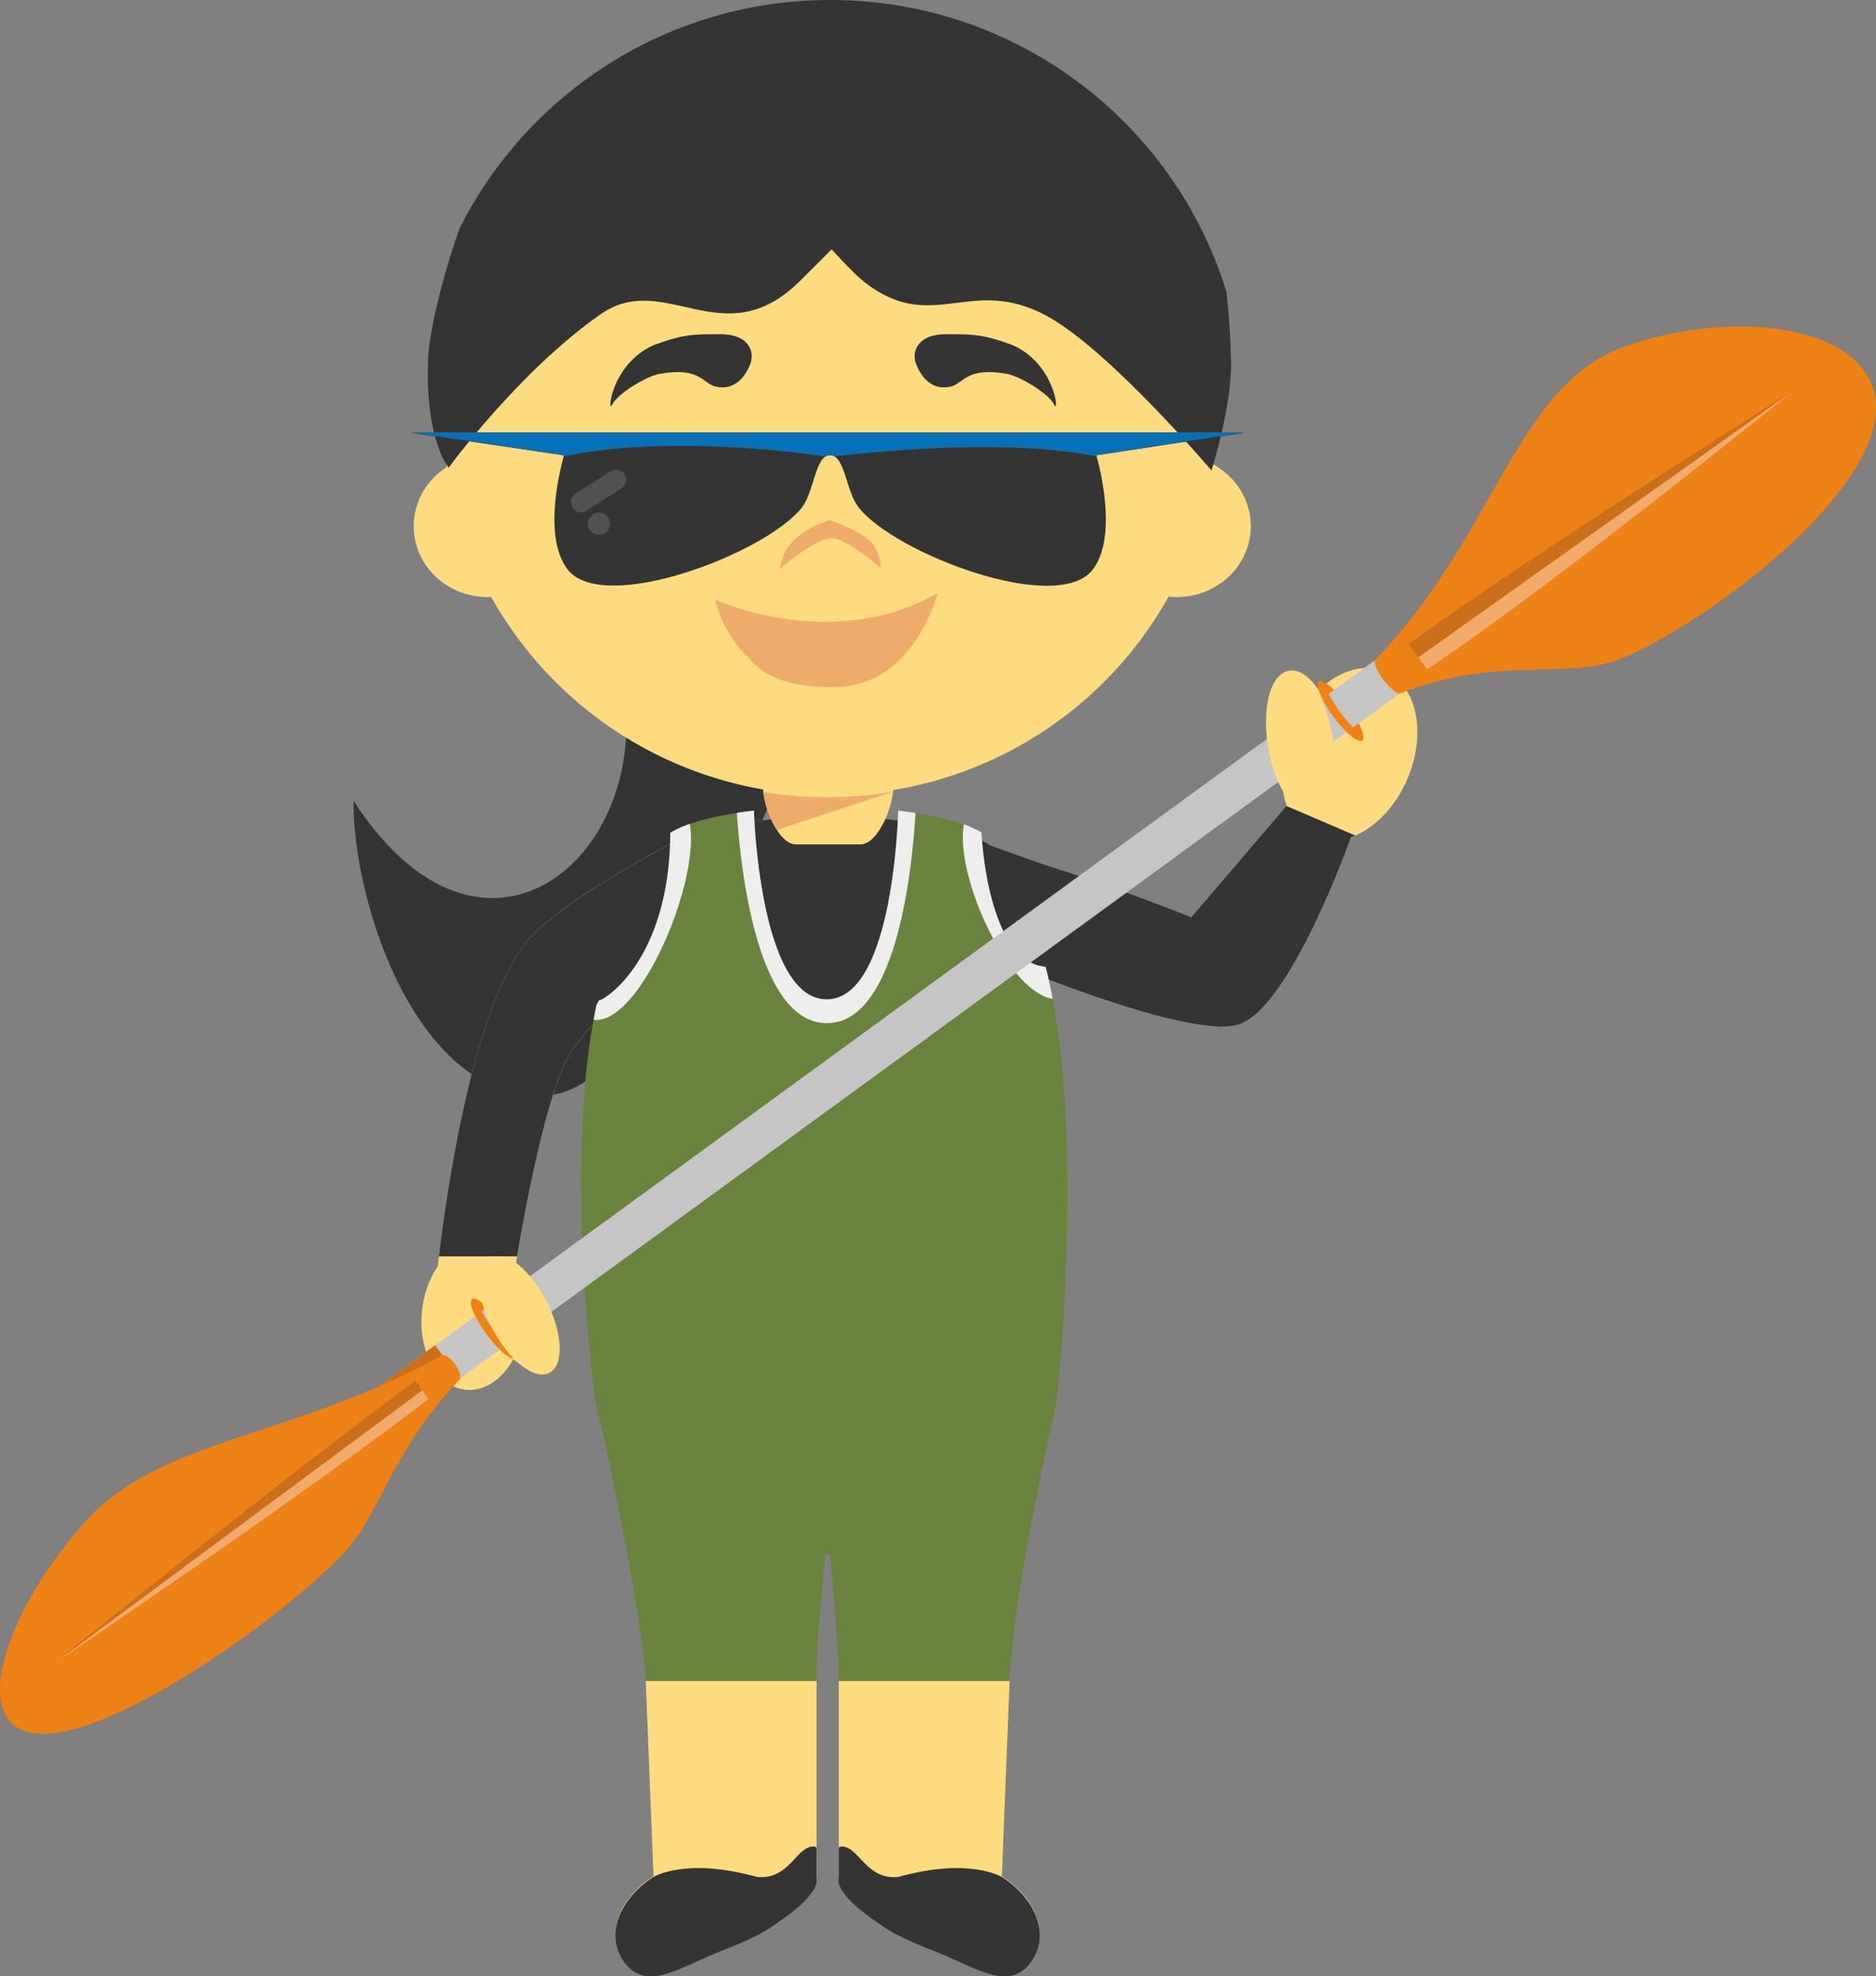 <svg xmlns="http://www.w3.org/2000/svg" width="110.967" height="116.887"><rect width="100%" height="100%" fill="#808080" stroke="none"/><g fill-rule="evenodd" stroke-miterlimit="10" data-paper-data="{&quot;isPaintingLayer&quot;:true}" style="mix-blend-mode:normal"><path fill="#333433" d="M20.906 47.355c8.193 12.66 19.122 2.095 15.403-9.097-2.7-8.126 11.948 2.642 11.948 2.642s-8.575 23.552-16.015 23.904c-7.442.351-11.36-11.175-11.335-17.45" data-paper-data="{&quot;origPos&quot;:null}"/><path fill="#ffdb80" d="M49.614 110.973v-11.57H59.72l-.458 11.57h-.01c1.808 1.116 3.124 3.388 1.574 5.235-1.168 1.307-2.89.274-4.199-.275-1.445-.683-3.1-1.163-4.405-2.055-.848-.589-1.84-1.23-2.41-2.106-.178-.272-.26-.546-.197-.8m-10.954.001h-.005l-.46-11.57H48.3v11.57h-.002c.064.261-.02.527-.194.799-.572.876-1.566 1.517-2.409 2.106-1.31.892-2.96 1.372-4.407 2.055-1.31.549-3.03 1.582-4.199.275-1.55-1.847-.236-4.121 1.57-5.235" data-paper-data="{&quot;origPos&quot;:null}"/><path fill="#333433" d="m59.234 111.006.024-.008v.008h-.006c1.81 1.149 3.118 3.399 1.57 5.248-1.17 1.303-2.889.279-4.199-.27-1.447-.686-3.097-1.166-4.407-2.055-.843-.59-1.837-1.239-2.41-2.115-.176-.272-.257-.553-.195-.808v-1.72s.116-.176.516 0c.798.347 1.325 1.917 3.027 1.72 4.205-1.166 6.08 0 6.08 0m-20.562 0-.02-.008v.008h.007c-1.806 1.149-3.12 3.399-1.574 5.248 1.17 1.303 2.89.279 4.2-.27 1.448-.686 3.098-1.166 4.408-2.055.843-.59 1.837-1.239 2.407-2.115.178-.272.26-.553.198-.808v-1.72s-.116-.176-.519 0c-.795.347-1.322 1.917-3.022 1.72-4.21-1.166-6.085 0-6.085 0"/><path fill="#ffdb80" d="M24.964 77.512c.108-1.014.45-1.92.934-2.619l-.007.069s1.444-14.411 5.206-19.2c1.723-2.197 7.676-5.379 8.371-5.748 1.314-.947 4.28-1.375 6.124-1.547l6.801-.017c1.811.178 4.81.604 6.17 1.547 0 0 2.36.845 3.148 1.125 2.955.936 5.875 1.978 8.754 3.125l5.644-6.603v.003a4.44 4.44 0 0 1-.213-.851 8.438 8.438 0 0 1-.838-2.394c-.467-2.398.053-4.517 1.168-4.731.593-.116 1.236.336 1.776 1.15 1.198-1.146 2.676-1.624 3.91-1.103 1.89.795 2.49 3.634 1.343 6.336-.74 1.736-2.018 2.994-3.338 3.461 0 0-3.52 9.956-6.587 11.064-2.48.893-11.54-2.73-11.54-2.73v-.015c1.702 10.345-.079 26.138-.079 26.138H36.2s-1.525-14.338-.162-24.643v.007c-.198.546-1.3 1.52-2.174 2.751-1.747 2.46-3.384 12.866-3.384 12.866.04.07.078.144.114.216.443.431.876 1.012 1.237 1.689.95 1.78 1.045 3.576.222 4.011-.443.238-1.059.033-1.685-.48-.668 1.19-1.718 1.92-2.817 1.807-1.684-.178-2.842-2.274-2.586-4.684" data-paper-data="{&quot;origPos&quot;:null}"/><path fill="#333433" d="M31.096 55.761c1.725-2.195 7.676-5.379 8.373-5.747 1.312-.948 4.28-1.383 6.122-1.554l6.801-.017c1.811.176 4.812.608 6.171 1.551l3.147 1.125c2.956.936 5.876 1.98 8.756 3.127l5.623-6.579 4.078 1.749-.25.098s-3.518 9.956-6.586 11.064c-2.469.891-11.449-2.694-11.54-2.728.805 4.884.83 10.98.63 16.056l-26.862.36c-.166-4.645-.146-10.208.48-14.929-.203.549-1.304 1.52-2.177 2.75-1.484 2.09-2.887 9.92-3.276 12.224h-4.624c.33-2.856 1.846-14.367 5.133-18.55"/><path fill="#ffdb80" d="M50.881 49.945h-3.79c-1.082 0-1.96-2.316-1.96-3.375h7.711c0 1.059-.877 3.375-1.96 3.375" data-paper-data="{&quot;origPos&quot;:null}"/><path fill="#eeac6c" d="M45.956 49.088a5.62 5.62 0 0 1-.81-2.24c2.544.413 5.139.404 7.68-.028l-.014.013-6.855 2.255"/><path fill="#6a833c" d="M35.272 59.486c.027-.123.103-.202.17-.341.053.053.316-.124.44-.212 1.153-.789 3.745-3.57 3.764-9.669l.01-.01c1.14-.72 3.27-1.11 4.938-1.314 0 0 .311 11.177 4.31 11.166 3.988-.008 4.225-11.164 4.225-11.164 1.507.176 3.374.504 4.547 1.09.14.072.26.127.38.209 0 0 .01.199.035.533.146 1.742.834 7.168 3.757 7.406 1.94 7.534 1.26 19.046.79 24.405-.164 1.828-.495 2.931-.495 2.931s-2.192 9.75-2.426 14.906H49.614c.04-1.305-.512-7.502-.512-7.502h-.288s-.575 5.807-.512 7.502H38.197c-.273-4.371-2.584-14.906-2.584-14.906s-.36-1.112-.56-2.933c-.539-4.886-1.317-14.855.22-22.097"/><path fill="#eeeeed" d="M57.018 48.755c-.552 3.105 2.624 9.923 5.25 10.322a29.33 29.33 0 0 0-.419-1.897c-2.923-.24-3.613-5.663-3.757-7.405-.028-.337-.036-.534-.036-.534-.12-.084-.24-.138-.38-.208a5.998 5.998 0 0 0-.658-.278M35.11 60.316c2.71.348 6.318-8.16 5.69-11.586-.4.13-.784.306-1.144.523l-.009.013c-.017 6.096-2.609 8.878-3.765 9.666-.124.09-.386.268-.44.213-.067.14-.142.22-.17.34-.056.274-.11.551-.16.831m13.808.199c-4.126.013-5.113-9.099-5.332-12.434.346-.055.684-.102 1.007-.14 0 0 .311 11.176 4.31 11.166 3.99-.008 4.224-11.164 4.224-11.164.324.039.674.084 1.024.137-.198 3.33-1.116 12.427-5.233 12.435"/><path fill="#ffdb80" d="M26.42 27.629a22.875 22.875 0 0 1-.258-3.434c0-12.61 10.262-22.835 22.922-22.835s22.92 10.226 22.92 22.835c0 1.114-.079 2.207-.234 3.278 1.323.722 2.214 2.083 2.214 3.647 0 2.317-1.956 4.194-4.375 4.194-.164 0-.325-.01-.484-.026a22.923 22.923 0 0 1-20.04 11.743A22.92 22.92 0 0 1 29.057 35.31c-.073.002-.14.004-.209.004-2.417 0-4.375-1.877-4.375-4.194 0-1.457.772-2.736 1.947-3.49" data-paper-data="{&quot;origPos&quot;:null}"/><path fill="#333433" d="M44.413 21.418s-.503 1.803-2.082 1.446c-.772-.174-.908-1.201-3.386-.74-.779.18-2.417 1.156-2.732 1.808-.316.652-.088-2.392 2.457-3.522 1.835-.675 2.457-.642 3.977-.642s1.987.907 1.766 1.65m9.741 0s.503 1.803 2.082 1.446c.772-.174.908-1.201 3.386-.74.78.18 2.417 1.156 2.732 1.808.316.652.087-2.392-2.457-3.522-1.835-.675-2.457-.642-3.977-.642s-1.987.907-1.766 1.65" data-paper-data="{&quot;origPos&quot;:null}"/><path fill="#6172bb" d="M42.102 28.768c0 1.657-.895 3-2 3s-2-1.343-2-3 .895-3 2-3 2 1.343 2 3m18 0c0 1.657-.895 3-2 3s-2-1.343-2-3 .895-3 2-3 2 1.343 2 3"/><path fill="#eeac6c" d="M49.122 31.837c-1.125.153-3.02 1.834-3.02 1.834s.207-1.009.503-1.299c.8-1.156 2.487-1.604 2.487-1.604s2.173.703 2.65 1.588c.443.824.34 1.238.34 1.238s-2.12-1.871-2.96-1.756zM42.302 35.464s6.897 3.208 13.172-.397c0 0-1.39 5.47-5.95 5.561-4.115.122-4.984-1.492-5.477-1.956-.492-.463-1.42-1.772-1.745-3.208"/><path fill="#fff" d="M57.8 29.243c0-1.417.851-2.563 1.901-2.563s1.902 1.146 1.902 2.563c0 1.414-.852 2.563-1.902 2.563-1.049 0-1.9-1.149-1.9-2.563m-20.435 0c0-1.417.851-2.563 1.901-2.563 1.052 0 1.904 1.146 1.904 2.563 0 1.414-.852 2.563-1.904 2.563-1.049 0-1.9-1.149-1.9-2.563"/><path fill="#ad6920" d="M58.524 29.95c0-.876.527-1.585 1.177-1.585.652 0 1.177.709 1.177 1.585s-.525 1.586-1.177 1.586c-.65 0-1.177-.709-1.177-1.586m-20.434 0c0-.876.527-1.585 1.177-1.585.652 0 1.18.709 1.18 1.585s-.528 1.586-1.18 1.586c-.65 0-1.177-.709-1.177-1.586"/><path fill="#333433" d="M72.818 21.445c.035 2.669-1.157 6.38-1.157 6.38s-6.057-7.142-9.75-9.144c-4.519-2.449-6.767 1.158-10.804-2.016-.669-.53-1.915-1.92-1.915-1.92s-1.516 1.526-1.92 1.92c-4.537 4.423-7.939-.741-11.762 1.931-4.859 3.405-8.97 9.066-8.97 9.066s-1.412-1.611-1.216-6.467c.055-1.399.74-4.502 1.845-7.656C31.185 5.513 39.503 0 49.113 0c11.034 0 20.37 7.275 23.432 17.271.155 1.387.246 2.78.273 4.175" data-paper-data="{&quot;origPos&quot;:null}"/><path fill="#343434" d="m73.624 25.595-8.776 1.335c.394 1.393 1.137 4.952-.193 6.735-2.072 2.769-11.708-.93-13.856-3.638-.773-.965-.812-3.107-1.7-3.105-.89.002-.919 2.151-1.686 3.118-2.15 2.706-11.789 6.377-13.859 3.612-1.334-1.785-.585-5.327-.194-6.72l-9.06-1.337h49.322z"/><path fill="#515151" d="M36.946 28.056a.588.588 0 0 1-.179.821l-2.075 1.333a.595.595 0 0 1-.824-.178l-.005-.004a.596.596 0 0 1 .18-.823l2.075-1.33a.6.6 0 0 1 .826.175zm-.85 2.913a.666.666 0 0 1-1.332 0 .666.666 0 0 1 1.331 0"/><path fill="#0771b7" d="m73.624 25.572-8.776 1.348c.004.022.04.082.017.077-5.97-1.232-15.504 0-15.504 0a.5.5 0 0 0-.527 0s-8.909-1.401-15.494 0c-.02.005.014-.053.02-.075l-9.062-1.35z"/><path fill="#c6c5c6" d="m81.31 39.062 1.452 1.976-59.486 43.361-1.45-1.978z"/><path fill="#ef8214" d="M82.762 41.039c-.568-.233-1.47-1.367-1.452-1.978 7.163-7.352 8.322-16.281 14.805-18.572 6.481-2.282 14.321-1.253 14.827 3.182.606 5.345-10.144 13.333-15.16 15.326-3.059 1.213-7.29-.246-13.02 2.042"/><path fill="#cb6f1a" d="m84.416 39.589-1.1-1.496c7.202-5.25 22.837-15.041 22.837-15.041S91.94 34.585 84.416 39.588z"/><path fill="#f3ab6c" d="m84.416 39.588-.52-.709 22.257-15.827S91.94 34.585 84.416 39.589"/><path fill="#cb6f1a" d="m22.228 83.195-.51-.697 4.022-2.931.51.694z"/><path fill="#ef8214" d="M27.23 81.542c-4.185 4.395-4.693 8.001-6.924 10.348-3.65 3.848-14.527 11.665-18.66 10.555-3.43-.921-1.11-7.414 3.37-12.415 4.485-5.01 12.27-4.922 21.18-9.896.508.058 1.071.919 1.033 1.408"/><path fill="#cb6f1a" d="M25.351 82.737C18.218 88.277 3.047 98.5 3.047 98.5S17.381 86.91 24.57 81.67l.78 1.067z"/><path fill="#f3ab6c" d="M25.352 82.737C18.218 88.276 3.047 98.5 3.047 98.5l21.934-16.269.37.506"/><path fill="#ef8214" d="M80.376 42.778c.258.514.344.909.198 1.016-.15.107-.5-.092-.914-.495zm-1.456-1.975-.71.518c-.249-.503-.333-.891-.186-.998.146-.105.494.09.896.48"/><path fill="#ef8214" d="M79.66 43.299a7.57 7.57 0 0 1-.796-.923 7.337 7.337 0 0 1-.654-1.055l.35-.334c.184.317.418.737.691 1.108.267.364.583.733.841.973zM30.276 79.297c.256.512.347.906.198 1.015-.15.105-.503-.096-.914-.497zm-1.454-1.976-.71.517c-.248-.504-.334-.892-.188-1 .146-.106.492.093.9.483"/><path fill="#ef8214" d="M29.56 79.816a6.957 6.957 0 0 1-.793-.926 7.355 7.355 0 0 1-.657-1.052l.351-.337c.185.32.415.742.688 1.11.27.362.585.733.844.975z"/><path fill="#ffdb80" d="M75.011 44.161c-.342-2.264.235-4.228 1.287-4.384 1.051-.156 2.178 1.554 2.518 3.818.34 2.27-.238 4.23-1.288 4.386-1.05.157-2.179-1.553-2.516-3.82M29.125 78.575c-.978-1.901-1.058-3.803-.176-4.253l.888-.01c.815.29 1.781 1.275 2.478 2.63.98 1.898 1.061 3.805.18 4.258-.883.45-2.39-.725-3.37-2.625" data-paper-data="{&quot;origPos&quot;:null}"/></g></svg>